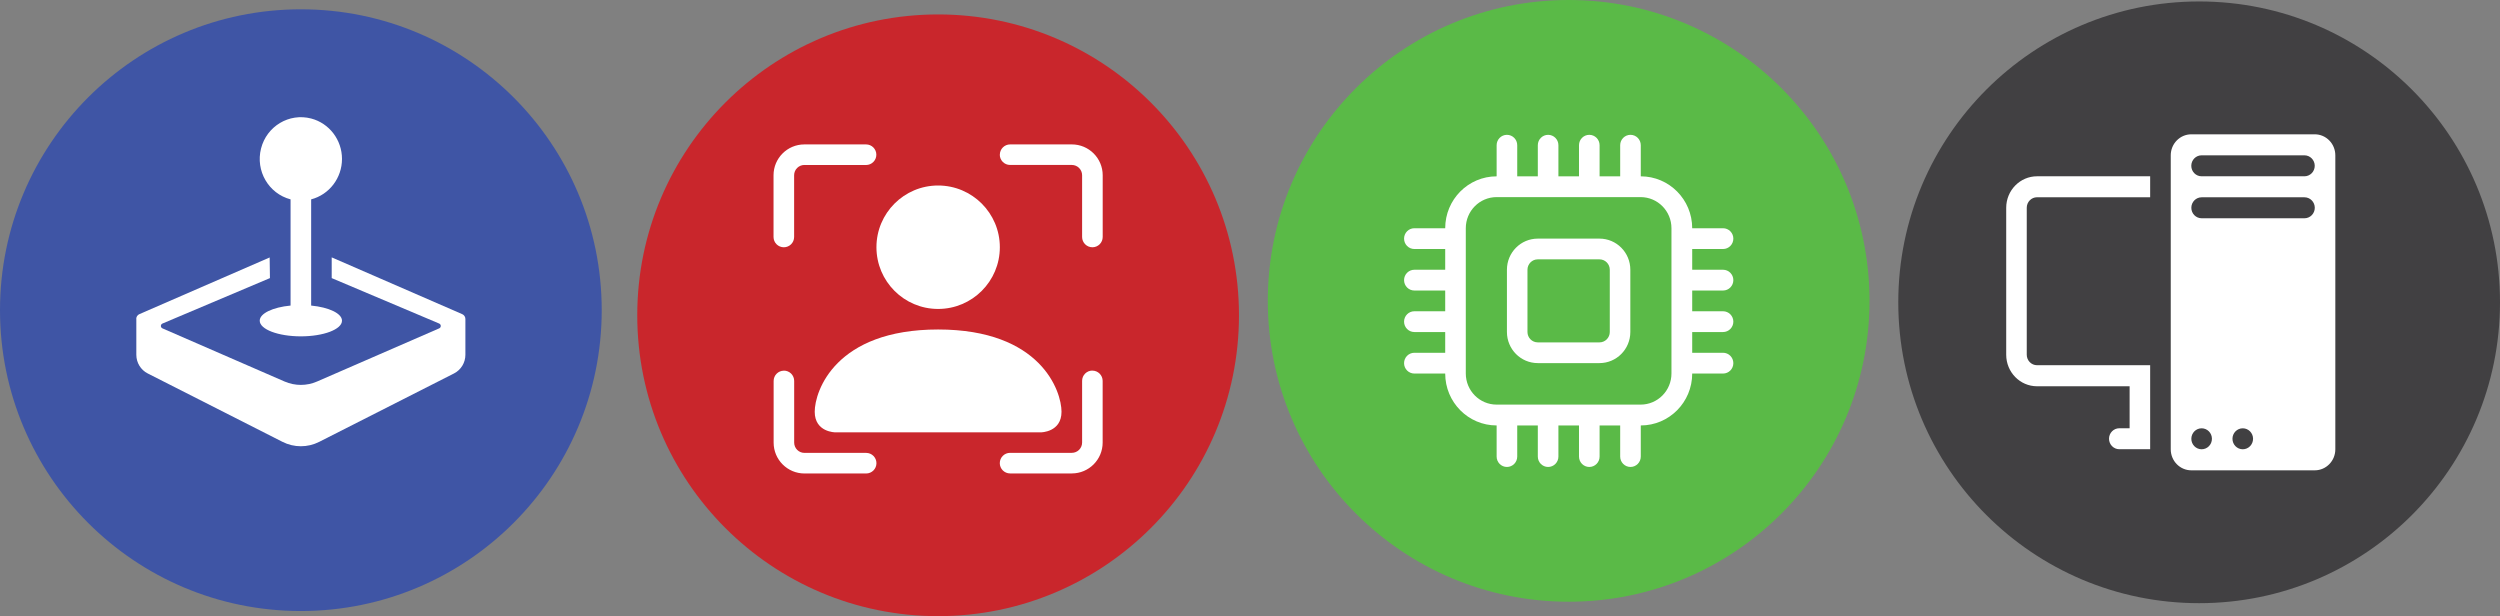 <?xml version="1.0" encoding="UTF-8"?>
<svg id="Layer_2" data-name="Layer 2" xmlns="http://www.w3.org/2000/svg" viewBox="0 0 531.81 131.07">
  <rect x="0" y="0" width="531.81" height="131.07" fill="#808080" stroke="none"/>
  <g id="Layer_1-2" data-name="Layer 1">
    <g>
      <g>
        <circle cx="467.81" cy="64.31" r="64" fill="#414042" stroke-width="0"/>
        <path d="M461.77,33.04c0-2.47,1.96-4.47,4.38-4.47h26.25c2.42,0,4.38,2,4.38,4.47v62.54c0,2.47-1.96,4.47-4.38,4.47h-26.25c-2.42,0-4.38-2-4.38-4.47v-62.54ZM466.15,93.34c0,1.23.98,2.23,2.19,2.23s2.19-1,2.19-2.23-.98-2.23-2.19-2.23-2.19,1-2.19,2.23M474.9,93.34c0,1.23.98,2.23,2.19,2.23s2.19-1,2.19-2.23-.98-2.23-2.19-2.23-2.19,1-2.19,2.23M468.33,33.04c-1.21,0-2.19,1-2.19,2.23s.98,2.23,2.19,2.23h21.88c1.21,0,2.19-1,2.19-2.23s-.98-2.23-2.19-2.23h-21.88ZM466.15,44.2c0,1.23.98,2.23,2.19,2.23h21.88c1.21,0,2.19-1,2.19-2.23s-.98-2.23-2.19-2.23h-21.88c-1.21,0-2.19,1-2.19,2.23M433.33,37.5c-3.62,0-6.56,3-6.56,6.7v31.27c0,3.7,2.94,6.7,6.56,6.7h19.69v8.93h-2.19c-1.21,0-2.19,1-2.19,2.23s.98,2.23,2.19,2.23h6.56v-17.87h-24.06c-1.21,0-2.19-1-2.19-2.23v-31.27c0-1.23.98-2.23,2.19-2.23h24.06v-4.47h-24.06Z" fill="#fff" stroke-width="0"/>
      </g>
      <g>
        <circle cx="333.69" cy="64" r="64" fill="#5aba47" stroke-width="0"/>
        <path d="M320.56,28.68c1.21,0,2.19.99,2.19,2.21v6.62h4.38v-6.62c0-1.22.98-2.21,2.19-2.21s2.19.99,2.19,2.21v6.62h4.38v-6.62c0-1.22.98-2.21,2.19-2.21s2.19.99,2.19,2.21v6.62h4.38v-6.62c0-1.22.98-2.21,2.19-2.21s2.19.99,2.19,2.21v6.62c6.04,0,10.94,4.94,10.94,11.04h6.56c1.21,0,2.19.99,2.19,2.21s-.98,2.21-2.19,2.21h-6.56v4.41h6.56c1.21,0,2.19.99,2.19,2.21s-.98,2.21-2.19,2.21h-6.56v4.41h6.56c1.21,0,2.19.99,2.19,2.21s-.98,2.21-2.19,2.21h-6.56v4.41h6.56c1.21,0,2.19.99,2.19,2.21s-.98,2.21-2.19,2.21h-6.56c0,6.1-4.9,11.04-10.94,11.04v6.62c0,1.22-.98,2.21-2.19,2.21s-2.19-.99-2.19-2.21v-6.62h-4.38v6.62c0,1.22-.98,2.21-2.19,2.21s-2.19-.99-2.19-2.21v-6.62h-4.38v6.62c0,1.22-.98,2.21-2.19,2.21s-2.19-.99-2.19-2.21v-6.62h-4.38v6.62c0,1.22-.98,2.21-2.19,2.21s-2.19-.99-2.19-2.21v-6.62c-6.04,0-10.94-4.94-10.94-11.04h-6.56c-1.21,0-2.19-.99-2.19-2.21s.98-2.21,2.19-2.21h6.56v-4.41h-6.56c-1.21,0-2.19-.99-2.19-2.21s.98-2.21,2.19-2.21h6.56v-4.41h-6.56c-1.21,0-2.19-.99-2.19-2.21s.98-2.21,2.19-2.21h6.56v-4.41h-6.56c-1.21,0-2.19-.99-2.19-2.21s.98-2.21,2.19-2.21h6.56c0-6.1,4.9-11.04,10.94-11.04v-6.62c0-1.22.98-2.21,2.19-2.21M318.37,41.93c-3.62,0-6.56,2.96-6.56,6.62v30.9c0,3.66,2.94,6.62,6.56,6.62h30.63c3.62,0,6.56-2.96,6.56-6.62v-30.9c0-3.66-2.94-6.62-6.56-6.62h-30.63ZM320.56,57.38c0-3.66,2.94-6.62,6.56-6.62h13.13c3.62,0,6.56,2.96,6.56,6.62v13.24c0,3.66-2.94,6.62-6.56,6.62h-13.13c-3.62,0-6.56-2.96-6.56-6.62v-13.24ZM327.12,55.17c-1.21,0-2.19.99-2.19,2.21v13.24c0,1.22.98,2.21,2.19,2.21h13.13c1.21,0,2.19-.99,2.19-2.21v-13.24c0-1.22-.98-2.21-2.19-2.21h-13.13Z" fill="#fff" stroke-width="0"/>
      </g>
      <g>
        <circle cx="199.56" cy="67.07" r="64" fill="#c9262c" stroke-width="0"/>
        <g>
          <path d="M171.12,35.09c-1.21,0-2.19.98-2.19,2.19v13.13c0,1.21-.98,2.19-2.19,2.19s-2.19-.98-2.19-2.19v-13.13c0-3.62,2.94-6.56,6.56-6.56h13.12c1.21,0,2.19.98,2.19,2.19s-.98,2.19-2.19,2.19h-13.12ZM212.69,32.91c0-1.21.98-2.19,2.19-2.19h13.13c3.62,0,6.56,2.94,6.56,6.56v13.13c0,1.21-.98,2.19-2.19,2.19s-2.19-.98-2.19-2.19v-13.13c0-1.21-.98-2.19-2.19-2.19h-13.13c-1.21,0-2.19-.98-2.19-2.19M166.75,78.84c1.21,0,2.19.98,2.19,2.19v13.12c0,1.21.98,2.19,2.19,2.19h13.12c1.21,0,2.19.98,2.19,2.19s-.98,2.19-2.19,2.19h-13.12c-3.62,0-6.56-2.94-6.56-6.56h0v-13.12c0-1.21.98-2.19,2.19-2.19M232.37,78.84c1.21,0,2.19.98,2.19,2.19v13.12c0,3.62-2.94,6.56-6.56,6.56h-13.13c-1.21,0-2.19-.98-2.19-2.19s.98-2.19,2.19-2.19h13.13c1.21,0,2.19-.98,2.19-2.19v-13.12c0-1.21.98-2.19,2.19-2.19" fill="#fff" stroke-width="0"/>
          <path d="M177.69,91.97s-4.38,0-4.38-4.38,4.38-17.5,26.25-17.5,26.25,13.13,26.25,17.5-4.38,4.38-4.38,4.38h-43.75ZM212.69,52.59c0,7.25-5.88,13.13-13.13,13.13s-13.12-5.88-13.12-13.13,5.88-13.13,13.12-13.13,13.13,5.88,13.13,13.13" fill="#fff" stroke-width="0"/>
        </g>
      </g>
      <g>
        <circle cx="64" cy="65.98" r="64" fill="#3f55a5" stroke-width="0"/>
        <g>
          <path d="M72.75,33.81c0,4.05-2.7,7.59-6.56,8.6v22.59c3.78.37,6.56,1.67,6.56,3.22,0,1.84-3.92,3.33-8.75,3.33s-8.75-1.49-8.75-3.33c0-1.55,2.79-2.86,6.56-3.22v-22.59c-4.68-1.23-7.49-6.07-6.28-10.82,1.21-4.75,5.98-7.6,10.66-6.38,3.86,1.01,6.56,4.55,6.56,8.6" fill="#fff" stroke-width="0"/>
          <path d="M29,67.85v7.62c0,1.68.94,3.22,2.42,3.97l28.67,14.55c2.46,1.25,5.36,1.25,7.82,0l28.67-14.55c1.48-.75,2.42-2.29,2.42-3.97v-7.62c0-.44-.26-.84-.67-1.02l-27.77-12.08v4.41l22.87,9.67c.28.12.41.44.29.73-.05.13-.16.24-.29.29l-25.99,11.31c-2.2.96-4.69.96-6.9,0l-25.99-11.31c-.28-.12-.41-.45-.29-.73.06-.13.16-.24.29-.29l22.87-9.67-.06-4.39-27.72,12.06c-.4.17-.67.58-.66,1.02" fill="#fff" stroke-width="0"/>
        </g>
      </g>
    </g>
  </g>
</svg>